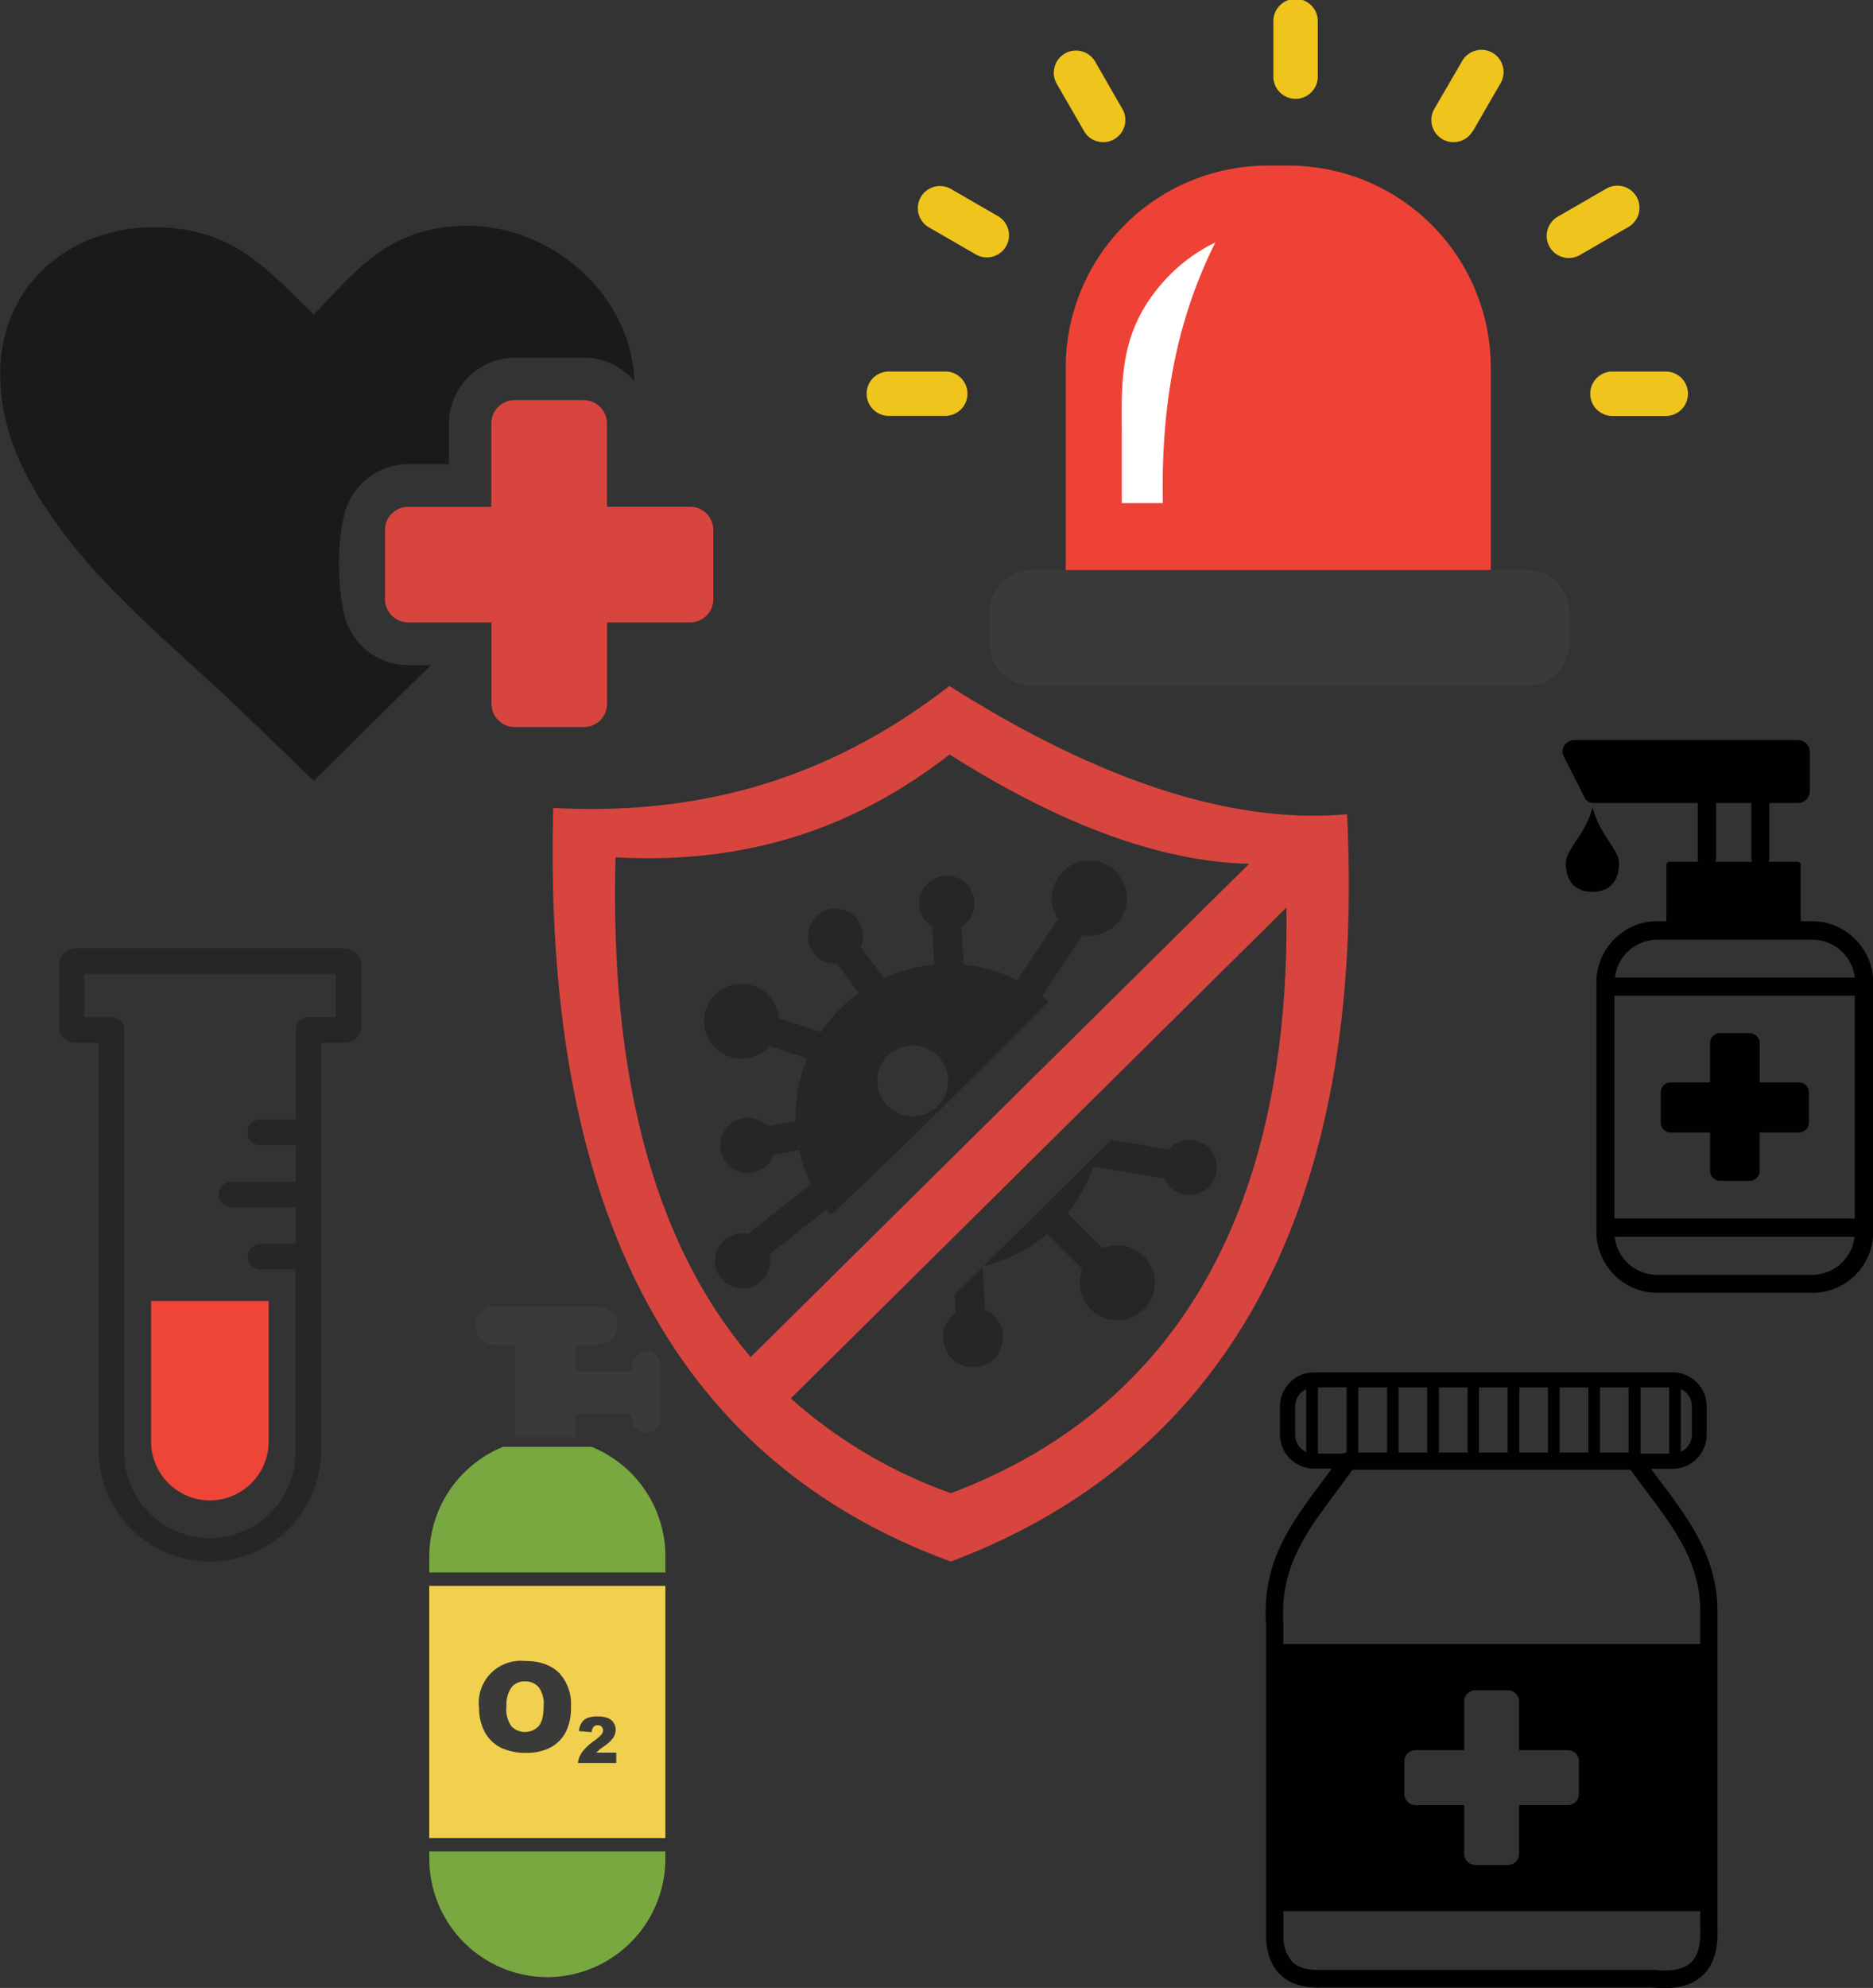 <svg id="Layer_1" data-name="Layer 1" xmlns="http://www.w3.org/2000/svg" viewBox="0 0 374.11 396.85"><rect x="0" y="0" width="374.11" height="396.85" fill="#333333" stroke="none"/><defs><style>.cls-1{fill:#d8453f;}.cls-1,.cls-10,.cls-2,.cls-3,.cls-4,.cls-5,.cls-6,.cls-7,.cls-8,.cls-9{fill-rule:evenodd;}.cls-12,.cls-2{fill:#272626;}.cls-3{fill:#efc41c;}.cls-4{fill:#ef4237;}.cls-5{fill:#fff;}.cls-6{fill:#3a3a39;}.cls-7{fill:#1a1a1a;}.cls-11,.cls-8{fill:#010101;}.cls-9{fill:#79a740;}.cls-10{fill:#f0d04e;}.cls-13{fill:#ef4538;}</style></defs><path class="cls-1" d="M252.57,188.51C282.23,207.3,309,216.21,332,214.1c4,81.22-26,129.18-79.13,149.19-51.33-18.73-81.68-64.63-79.43-150.43,27,1.43,53.46-4.42,79.12-24.35Zm67.32,44.22-99,98a96.39,96.39,0,0,0,32,18.92c42.83-16.14,67.83-53.79,67-116.87Zm-107,89.74L312.44,224c-17.71-.4-37.84-7.87-59.83-21.82h0c-21.63,16.83-44,21.75-66.73,20.54-1.2,45.85,8.64,78.19,27,99.75Z" transform="translate(-62.94 -51.57)"/><path class="cls-2" d="M234.41,235.38a5.52,5.52,0,1,0-4.27,8.6l4.33,5.78a30.71,30.71,0,0,0-7.09,7.21l-.43.62-8.45-2.76a7.38,7.38,0,0,0-.92-3.05,7.48,7.48,0,1,0-.93,8.61l7.5,2.45a30.31,30.31,0,0,0-2.3,12.49l-5.61,1.06a5.51,5.51,0,1,0,1.22,5.73l5.11-1a30.64,30.64,0,0,0,2.36,6.77l-12.61,10A5.51,5.51,0,1,0,216.6,302L228,293c.28.37.58.74.88,1.1,15.8-14.75,29.09-28.12,43.53-42.6-.44-.38-.89-.74-1.34-1.1l8.11-12.14a7.72,7.72,0,0,0,2.54,0,7.5,7.5,0,1,0-7.44-3.27l-8.16,12.25a30.27,30.27,0,0,0-10.7-3.12l-.42-7.54a5.52,5.52,0,1,0-5.89,0l.42,7.55c-.81.07-1.63.18-2.44.32a31.11,31.11,0,0,0-7.56,2.36l-4.64-6.19a5.48,5.48,0,0,0-.52-5.2Zm9.61,25a7.08,7.08,0,1,1-5.75,8.19,7.07,7.07,0,0,1,5.75-8.19Zm9.6,49.61.18,3.67a6,6,0,1,0,8.38,1.37,5.9,5.9,0,0,0-2.52-2l-.43-8.52L253.62,310Zm5.8-5.71a30.31,30.31,0,0,0,12.68-6.37l2.94,2.94,4.09,4.06a7.9,7.9,0,0,0-.49,2.08,7.5,7.5,0,1,0,4.58-6.26l-4.06-4-3-3c.43-.53.84-1.08,1.23-1.64a30.37,30.37,0,0,0,3.91-7.65l14.17,2.38a5.5,5.5,0,1,0,.88-5.81l-11.42-1.92c-8.49,8.35-16.69,16.49-25.52,25.18Z" transform="translate(-62.94 -51.57)"/><path class="cls-3" d="M251.75,125.73a4.43,4.43,0,1,1,0,8.86H240.68a4.43,4.43,0,1,1,0-8.85h11.07ZM262.4,94.79a4.42,4.42,0,0,1-4.4,7.66l-9.58-5.53a4.42,4.42,0,0,1,4.41-7.66l9.57,5.53Zm24.72-21.48a4.42,4.42,0,0,1-7.66,4.43l-5.52-9.57a4.43,4.43,0,0,1,7.66-4.44l5.52,9.58Zm91.44,29.14a4.42,4.42,0,1,1-4.41-7.66l9.57-5.53a4.42,4.42,0,1,1,4.41,7.66l-9.57,5.53ZM357.09,77.74a4.42,4.42,0,0,1-7.66-4.43L355,63.73a4.43,4.43,0,0,1,7.67,4.44l-5.53,9.57ZM326.15,67.07a4.44,4.44,0,0,1-8.87,0V56a4.44,4.44,0,1,1,8.87,0V67.07Zm58.65,67.54a4.44,4.44,0,0,1,0-8.87h11.06a4.44,4.44,0,0,1,0,8.87Z" transform="translate(-62.94 -51.57)"/><path class="cls-4" d="M316,84.64h4.5a40.33,40.33,0,0,1,40.21,40.21v40.77h-84.9V124.84A40.3,40.3,0,0,1,316,84.64Z" transform="translate(-62.94 -51.57)"/><path class="cls-5" d="M295.15,152H287V141.39c0-3,0-3.3,0-3.64-.12-11.38-.23-21.07,9.31-31a32.91,32.91,0,0,1,9.38-6.77c-8.14,16.2-10.85,33.48-10.49,52.05Z" transform="translate(-62.94 -51.57)"/><path class="cls-6" d="M269.08,165.37h98.84a8.48,8.48,0,0,1,8.46,8.46v6.22a8.48,8.48,0,0,1-8.46,8.46H269.08a8.48,8.48,0,0,1-8.47-8.46v-6.22a8.48,8.48,0,0,1,8.47-8.46Z" transform="translate(-62.94 -51.57)"/><path class="cls-7" d="M189.65,127.7c-.25-.3-.52-.59-.8-.87a13.17,13.17,0,0,0-4.26-2.85,12.84,12.84,0,0,0-5-1h-13.8a13.24,13.24,0,0,0-13.18,13.12v8.13h-8.13a13.13,13.13,0,0,0-9.29,3.88,13.38,13.38,0,0,0-3.19,5.13l0-.06c-2.43,8.73-.9,18-.78,18.69v0l.16.41a13,13,0,0,0,2.69,6.9v.08a12.68,12.68,0,0,0,1.1,1.24,13.07,13.07,0,0,0,4.26,2.85,12.81,12.81,0,0,0,5,1l4.62,0c-1.95,1.87-3.78,3.65-5.43,5.28l-18,17.82-14.83-14.29c-6.68-6.42-14.91-13.45-22.67-21.15h0c-2.54-2.51-5-5.07-7.38-7.72,0,0-.08-.09-.11-.14-2.72-3.13-4.81-5.85-6-7.54l-.49-.67-.55-.77c-.19-.26-.28-.4-.28-.4-5.9-8.41-10-17.45-10.29-27.18C62.21,108.75,77,96.72,94.07,96.93c15.22.21,21.65,7.82,31.56,17.43,8.27-8.62,14.06-16.06,26.79-17.52C171.32,94.66,189,109.5,189.65,127.7Z" transform="translate(-62.94 -51.57)"/><path class="cls-1" d="M165.76,131.45h13.77a4.64,4.64,0,0,1,4.64,4.64v16.64h16.61a4.64,4.64,0,0,1,4.64,4.64v13.8a4.65,4.65,0,0,1-4.64,4.65H184.2v16.25a4.64,4.64,0,0,1-4.64,4.64h-13.8a4.65,4.65,0,0,1-4.65-4.64V175.82H144.48a4.65,4.65,0,0,1-4.64-4.65V157.39a4.64,4.64,0,0,1,4.64-4.64h16.6V136.09a4.64,4.64,0,0,1,4.64-4.64Z" transform="translate(-62.94 -51.57)"/><path class="cls-8" d="M319.28,433.08h83.26v3.24h0v.08c.15,3-.34,5.4-1.72,6.81s-3.75,2-7.41,1.6a1.42,1.42,0,0,0-.29,0H326.75c-2.68.09-4.52-.48-5.67-1.6a7.27,7.27,0,0,1-1.79-5v-5.08Zm83.26-53.32H319.28v-3.9h0v-.11c-.73-11.21,4.42-18.11,10.43-26.18,1.09-1.46,2.21-3,3.37-4.6h55.54c1,1.42,2.13,2.89,3.22,4.35,5.56,7.4,10.83,14.42,10.7,24.19a1,1,0,0,0,0,.17v6.08Zm-3.87-50.89v12.52a3.83,3.83,0,0,0,1.1-.77,3.76,3.76,0,0,0,1.11-2.67v-5.64a3.8,3.8,0,0,0-1.11-2.67,3.58,3.58,0,0,0-1.1-.77Zm-2.33,12.86v-13.2h-5.72v13.2Zm-70.16-13.2v13.2h5.11a1.59,1.59,0,0,1,.61-.22v-13Zm-2.33,12.86V328.87a3.7,3.7,0,0,0-1.1.77,3.76,3.76,0,0,0-1.11,2.67V338a3.8,3.8,0,0,0,1.11,2.67,3.86,3.86,0,0,0,1.1.76Zm10.39-12.86v13H340v-13Zm8.05,0v13H348v-13Zm8.06,0v13h5.72v-13Zm8,0v13h5.72v-13Zm8.06,0v13h5.72v-13Zm8.05,0v13h5.72v-13Zm8.05,0v13h5.72v-13Zm-57.15-3h71.7a6.79,6.79,0,0,1,6.77,6.77V338a6.79,6.79,0,0,1-6.77,6.77h-4.37c.63.86,1.26,1.69,1.88,2.52,5.92,7.88,11.54,15.37,11.4,26.31,0,0,0,.09,0,.13v62.64h0c.19,4-.6,7.17-2.72,9.33s-5.43,3.14-10.25,2.63H326.8c-3.66.11-6.33-.8-8.15-2.58s-2.7-4.27-2.84-7.39a1.55,1.55,0,0,1,0-.22V375.86h0c-.78-12.42,4.71-19.78,11.11-28.37.68-.91,1.37-1.83,2-2.76h-3.55a6.79,6.79,0,0,1-6.77-6.77v-5.65a6.79,6.79,0,0,1,6.77-6.77ZM357.61,389h6.53a2.23,2.23,0,0,1,2.22,2.22v9.73h9.73a2.23,2.23,0,0,1,2.22,2.22v6.53a2.23,2.23,0,0,1-2.22,2.22h-9.73v9.73a2.23,2.23,0,0,1-2.22,2.22h-6.53a2.23,2.23,0,0,1-2.22-2.22v-9.73h-9.73a2.23,2.23,0,0,1-2.22-2.22v-6.53a2.23,2.23,0,0,1,2.22-2.22h9.73v-9.73a2.23,2.23,0,0,1,2.22-2.22Z" transform="translate(-62.94 -51.57)"/><path class="cls-9" d="M195.84,421.16v1.52a23.65,23.65,0,0,1-23.58,23.58h0a23.65,23.65,0,0,1-23.57-23.58v-1.52ZM181.1,340.39a23.64,23.64,0,0,1,14.75,21.85v3.23H148.69v-3.23a23.64,23.64,0,0,1,14.75-21.85Z" transform="translate(-62.94 -51.57)"/><polygon class="cls-10" points="132.9 316.58 132.9 366.92 85.74 366.92 85.74 316.58 132.9 316.58"/><path class="cls-6" d="M161.71,312.35h20.71a3.83,3.83,0,0,1,3.83,3.82h0a3.84,3.84,0,0,1-3.83,3.83H177.9v5.42h11.28v-1.25a2.85,2.85,0,0,1,2.85-2.84h0a2.84,2.84,0,0,1,2.84,2.84V334.8a2.86,2.86,0,0,1-2.84,2.84h0a2.86,2.86,0,0,1-2.85-2.84v-1H177.9v4.62H165.84V320H161.7a3.84,3.84,0,0,1-3.83-3.83h0a3.85,3.85,0,0,1,3.84-3.82Z" transform="translate(-62.94 -51.57)"/><path class="cls-6" d="M186,403.51h-7.62a4.77,4.77,0,0,1,.79-2.12,10.83,10.83,0,0,1,2.49-2.34,8.28,8.28,0,0,0,1.43-1.25,1.47,1.47,0,0,0,.31-.82,1,1,0,0,0-.3-.72,1.08,1.08,0,0,0-.78-.29,1.05,1.05,0,0,0-.79.3,1.88,1.88,0,0,0-.42,1.08l-2.53-.21a4,4,0,0,1,.54-1.68,2.56,2.56,0,0,1,1.12-.92,5,5,0,0,1,2-.32,5.49,5.49,0,0,1,2.08.31,2.47,2.47,0,0,1,1.59,2.35,2.83,2.83,0,0,1-.49,1.59,6.78,6.78,0,0,1-1.78,1.67c-.51.35-.85.6-1,.74s-.37.33-.61.56h4v2.07Zm-27.4-11.2a8.4,8.4,0,0,1,9.16-9.17q4.44,0,6.83,2.37a9,9,0,0,1,2.39,6.66,10.91,10.91,0,0,1-1,5.1,7.48,7.48,0,0,1-3,3.1,10,10,0,0,1-4.94,1.11,11.38,11.38,0,0,1-5-1,7.54,7.54,0,0,1-3.19-3,10.08,10.08,0,0,1-1.21-5.18Zm5.47,0a6,6,0,0,0,1,3.85,3.79,3.79,0,0,0,5.46,0c.66-.77,1-2.14,1-4.13a5.5,5.5,0,0,0-1-3.66,3.47,3.47,0,0,0-2.75-1.15,3.34,3.34,0,0,0-2.67,1.18,6,6,0,0,0-1,3.87Z" transform="translate(-62.94 -51.57)"/><path class="cls-11" d="M393.92,235.47h1.85V224.21a.61.61,0,0,1,.6-.61h5.81a1.85,1.85,0,0,1-.13-.66V211.88H381.4a2.09,2.09,0,0,1-2.15-1.5l-4-7.89-.09-.21a2,2,0,0,1-.13-.72,2.13,2.13,0,0,1,.5-1.36,2.33,2.33,0,0,1,.79-.61,2.26,2.26,0,0,1,1.11-.28h44.63a2.4,2.4,0,0,1,1.68.69,1.24,1.24,0,0,1,.18.22,2.35,2.35,0,0,1,.5,1.46v7.78a2.38,2.38,0,0,1-2.35,2.42h-5.73v11a2,2,0,0,1-.15.72H422a.61.61,0,0,1,.61.61h0v11.26h2.32a12.07,12.07,0,0,1,8.56,3.59h0a12.12,12.12,0,0,1,3.6,8.57v49.89a12.17,12.17,0,0,1-12.14,12.14h-31a12.08,12.08,0,0,1-8.58-3.59l-.1-.11a12.17,12.17,0,0,1-3.47-8.46V247.62a12.15,12.15,0,0,1,3.6-8.58h0a12.07,12.07,0,0,1,8.56-3.59Zm12.57,22.35h5.93a2,2,0,0,1,2,2v7.83h7.83a2,2,0,0,1,2,2v6a2,2,0,0,1-2,2H414.4v7.65a2,2,0,0,1-2,2h-5.89a2,2,0,0,1-2-2v-7.65h-7.86a2,2,0,0,1-2-2v-6a2,2,0,0,1,2-2h7.84v-7.83a2,2,0,0,1,2-2Zm-21.09,37h48V250.34h-48Zm48,3.65H385.46a8.39,8.39,0,0,0,2.35,5l.09.09a8.49,8.49,0,0,0,6,2.5h31A8.54,8.54,0,0,0,433.37,298.44Zm-47.91-51.75h47.91a8.49,8.49,0,0,0-2.44-5.07h0a8.49,8.49,0,0,0-6-2.49h-31a8.52,8.52,0,0,0-8.45,7.57ZM381,212.52c1.33,5.7,5.33,8.55,5.33,11.39s-1.33,5.7-5.33,5.7-5.31-2.84-5.31-5.7,4-5.69,5.39-11.39Zm31.8-.64H405.7v11.06a1.84,1.84,0,0,1-.12.66h7.32a1.79,1.79,0,0,1-.15-.72v-11Z" transform="translate(-62.94 -51.57)"/><path class="cls-12" d="M127.09,259.75v81.78a22.23,22.23,0,0,1-44.45,0V259.75H78a3.29,3.29,0,0,1-2.32-1,3.33,3.33,0,0,1-.25-.28,3.29,3.29,0,0,1-.71-2V244.16a3.28,3.28,0,0,1,1-2.28h0a3.33,3.33,0,0,1,2.3-1h53.81a3.23,3.23,0,0,1,2.31,1h0a3.29,3.29,0,0,1,1,2.32v12.27a3.27,3.27,0,0,1-1,2.32,1.69,1.69,0,0,1-.32.27,3.21,3.21,0,0,1-2,.69ZM122,305h-7.15a2.57,2.57,0,0,1,0-5.13H122v-7.28h-12.8a2.56,2.56,0,0,1,0-5.12H122v-7.28H114.8a2.57,2.57,0,0,1,0-5.13H122V257.19a2.58,2.58,0,0,1,2.57-2.56h5.41V246H79.8v8.62h5.41a2.56,2.56,0,0,1,2.56,2.56v84.34a17.09,17.09,0,1,0,34.18,0V305Z" transform="translate(-62.94 -51.57)"/><path class="cls-13" d="M116.6,311.29v28.06a11.76,11.76,0,0,1-11.74,11.74h0a11.77,11.77,0,0,1-11.74-11.74V311.29Z" transform="translate(-62.94 -51.57)"/></svg>